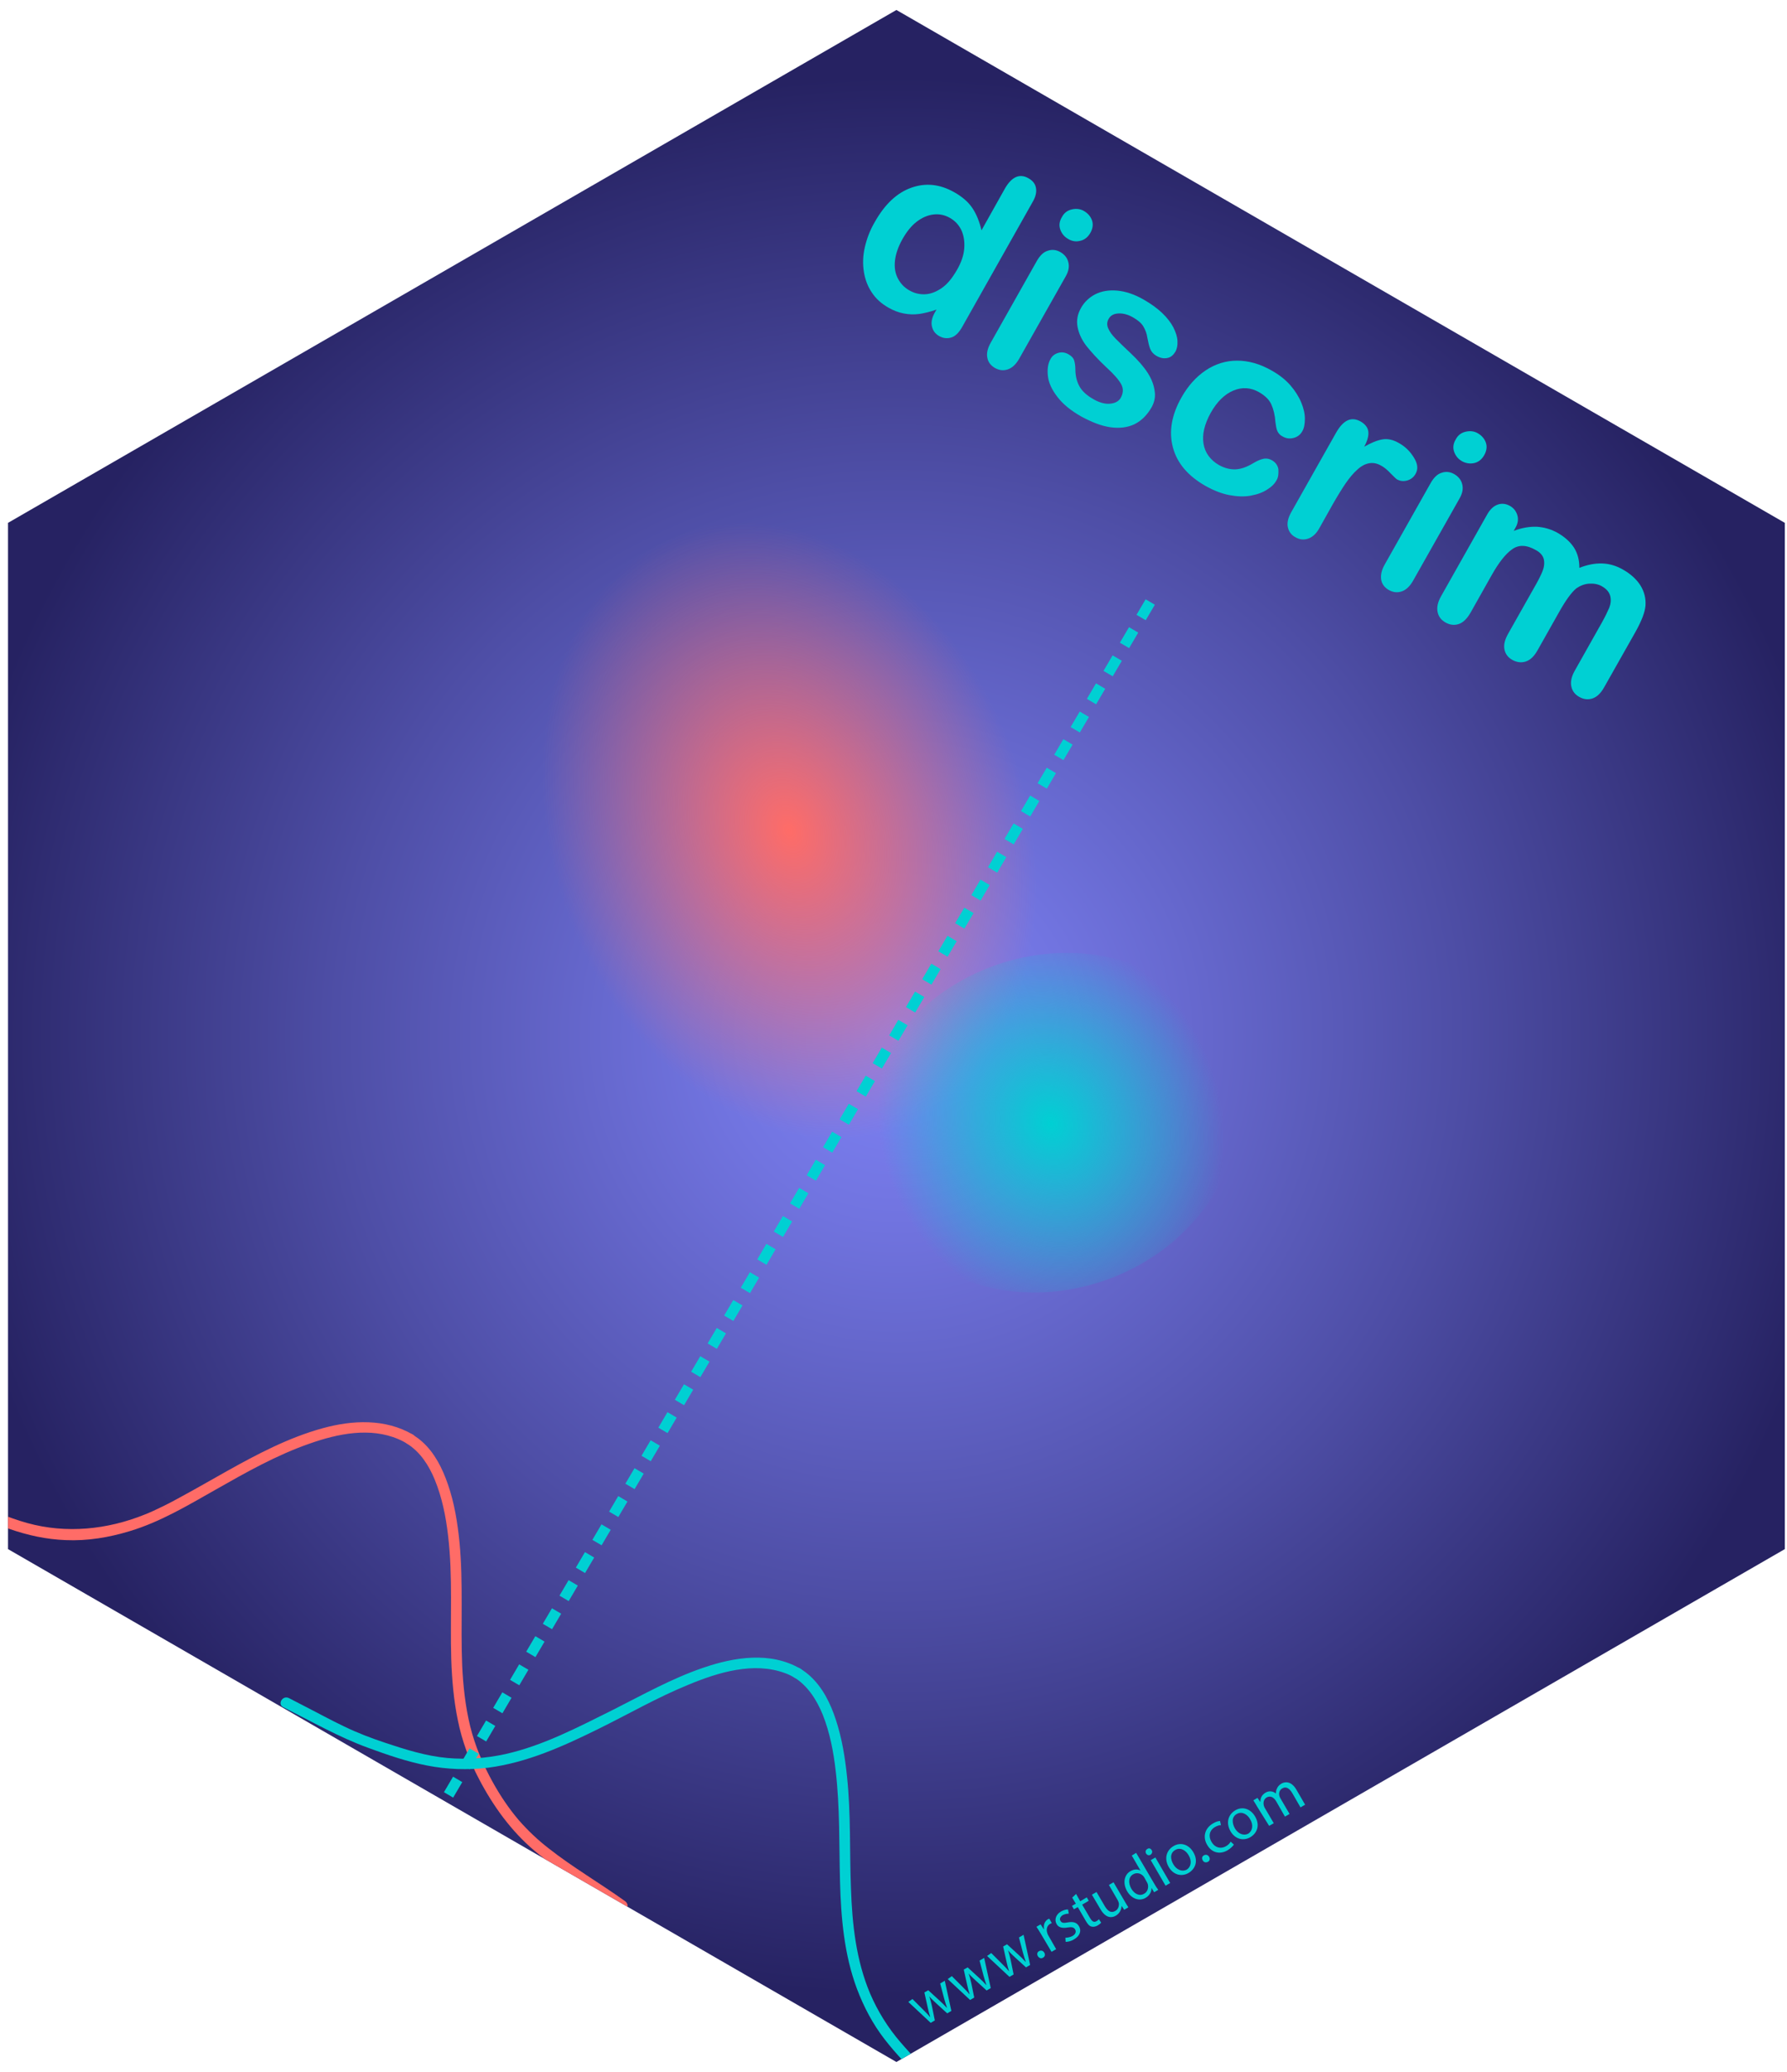 <?xml version="1.0" encoding="utf-8"?>
<!-- Generator: Adobe Illustrator 24.2.3, SVG Export Plug-In . SVG Version: 6.00 Build 0)  -->
<svg version="1.1" id="Layer_1" xmlns="http://www.w3.org/2000/svg" xmlns:xlink="http://www.w3.org/1999/xlink" x="0px" y="0px"
	 viewBox="0 0 735 852" style="enable-background:new 0 0 735 852;" xml:space="preserve">
<style type="text/css">
	.st0{clip-path:url(#SVGID_2_);}
	.st1{fill:url(#SVGID_3_);}
	.st2{clip-path:url(#SVGID_5_);fill:url(#SVGID_6_);}
	.st3{clip-path:url(#SVGID_8_);}
	.st4{fill:#FF6C67;}
	.st5{clip-path:url(#SVGID_10_);}
	.st6{fill:#00D0D3;}
	.st7{clip-path:url(#SVGID_12_);fill:url(#SVGID_13_);}
	.st8{clip-path:url(#SVGID_15_);}
	.st9{fill:none;}
	.st10{fill-rule:evenodd;clip-rule:evenodd;fill:#00D0D3;}
	.st11{clip-path:url(#SVGID_17_);}
</style>
<g>
	<g>
		<g>
			<g>
				<g>
					<defs>
						<polygon id="SVGID_1_" points="3.3,215 3.3,637 368.7,847.9 734.1,637 734.1,215 368.7,4.1 						"/>
					</defs>
					<clipPath id="SVGID_2_">
						<use xlink:href="#SVGID_1_"  style="overflow:visible;"/>
					</clipPath>
					<g class="st0">
						<g>
							
								<radialGradient id="SVGID_3_" cx="368.7" cy="778" r="394.662" gradientTransform="matrix(1 0 0 -1 0 1204)" gradientUnits="userSpaceOnUse">
								<stop  offset="0" style="stop-color:#7F83F7"/>
								<stop  offset="0.189" style="stop-color:#7174E0"/>
								<stop  offset="0.585" style="stop-color:#4E4EA6"/>
								<stop  offset="1" style="stop-color:#262262"/>
							</radialGradient>
							<polygon class="st1" points="3.3,215 3.3,637 368.7,847.9 734.1,637 734.1,215 368.7,4.1 							"/>
						</g>
					</g>
				</g>
			</g>
		</g>
		<g>
			<g>
				<g>
					<defs>
						<polygon id="SVGID_4_" points="3.3,215 3.3,637 368.7,847.9 734.1,637 734.1,215 368.7,4.1 						"/>
					</defs>
					<clipPath id="SVGID_5_">
						<use xlink:href="#SVGID_4_"  style="overflow:visible;"/>
					</clipPath>
					
						<radialGradient id="SVGID_6_" cx="87.695" cy="1299.614" r="150.779" gradientTransform="matrix(0.608 -0.219 -0.292 -0.811 650.828 1414.814)" gradientUnits="userSpaceOnUse">
						<stop  offset="0" style="stop-color:#FF6C67"/>
						<stop  offset="1" style="stop-color:#FF6C67;stop-opacity:0"/>
					</radialGradient>
					<path class="st2" d="M416.3,308.3c24.3,67.5,3,137.1-47.6,155.3S257.3,441.8,233,374.2s-3-137.1,47.6-155.3
						S392,240.7,416.3,308.3z"/>
				</g>
			</g>
		</g>
		<g>
			<g>
				<g>
					<defs>
						<polygon id="SVGID_7_" points="3.3,215 3.3,637 368.7,847.9 734.1,637 734.1,215 368.7,4.1 						"/>
					</defs>
					<clipPath id="SVGID_8_">
						<use xlink:href="#SVGID_7_"  style="overflow:visible;"/>
					</clipPath>
					<g class="st3">
						<g>
							<g>
								<path class="st4" d="M-42.8,605.8c15.5,7.8,30.3,17.2,46.7,22.9c7.4,2.6,15.2,4.3,23.1,4.6c8.9,0.4,17.9-1.1,26.4-3.7
									c12.6-3.8,23.9-10.6,35.2-17c12.5-7.1,25.2-14.3,38.8-19c11.6-4.1,24.9-6.8,36.5-1.8c1.2,0.5,2.5,1.2,3.7,1.9
									c2.5,1.4,4.7-2.4,2.2-3.8c-11.3-6.6-24.8-6-37.1-2.6c-13.9,3.8-27,10.7-39.5,17.7c-6.1,3.4-12.1,6.9-18.2,10.2
									c-2.7,1.5-5.5,3-8.2,4.3c-2.4,1.2-5,2.4-7.3,3.3c-15.4,6.2-32.2,7.9-48.2,3.5c-16.2-4.5-30.7-13.5-45.4-21.2
									c-2.1-1.1-4.2-2.2-6.3-3.2C-43.1,600.7-45.4,604.5-42.8,605.8L-42.8,605.8z"/>
							</g>
						</g>
						<g>
							<g>
								<path class="st4" d="M257,781.7c-10.3-7.4-21.4-13.8-31.4-21.7c-4.4-3.4-8.4-7.2-12.1-11.4c-4.2-4.9-7.8-10.3-10.9-15.9
									c-4-7.2-7.2-14.8-9.2-22.8c-2-8.2-2.9-16.6-3.3-25c-0.7-16.8,0.5-33.8-1.1-50.6c-0.8-8.1-2.1-16.3-4.8-24
									c-2.2-6.4-5.4-12.9-10.6-17.5c-1.2-1.1-2.5-2-3.9-2.9c-2.4-1.5-4.7,2.3-2.2,3.8c5.4,3.4,8.9,8.9,11.3,14.7
									c3,7.3,4.6,15.2,5.5,23.1c2,16.9,0.8,33.8,1.3,50.8c0.3,8.4,1,16.8,2.7,25c1.7,8.5,4.7,16.6,8.7,24.2
									c5.8,11.1,13.2,21.4,22.8,29.5c9.5,8,20.2,14.3,30.3,21.3c1.6,1.1,3.1,2.2,4.7,3.3c1,0.7,2.5,0.2,3-0.8
									C258.5,783.6,258,782.4,257,781.7L257,781.7z"/>
							</g>
						</g>
					</g>
				</g>
			</g>
		</g>
		<g>
			<g>
				<g>
					<defs>
						<polygon id="SVGID_9_" points="3.3,215 3.3,637 368.7,847.9 734.1,637 734.1,215 368.7,4.1 						"/>
					</defs>
					<clipPath id="SVGID_10_">
						<use xlink:href="#SVGID_9_"  style="overflow:visible;"/>
					</clipPath>
					<g class="st5">
						<g>
							<g>
								<path class="st6" d="M116.5,702c11.5,5.8,22.8,12.3,34.9,16.7c7.9,2.9,16,5.7,24.3,7.3c8.2,1.6,16.6,1.9,25,0.9
									c16.1-2.1,30.9-8.8,45.3-15.9c12.4-6.1,24.5-13.1,37.3-18.3c12.1-5,26.7-9.5,39.6-4.7c1.4,0.5,2.8,1.2,4.1,2
									c2.5,1.4,4.7-2.4,2.2-3.8c-12.3-7.2-27.2-4.8-40-0.4c-12.9,4.4-24.8,11.1-36.9,17.2c-14.3,7.1-28.8,14.8-44.5,18.3
									c-7.8,1.7-15.8,2.3-23.7,1.6c-8.9-0.8-17.4-3.5-25.8-6.3c-5.7-1.9-11.2-4-16.6-6.6c-5.7-2.7-11.3-5.8-17-8.7
									c-1.9-1-3.9-2-5.8-3C116.2,696.9,114,700.8,116.5,702L116.5,702z"/>
							</g>
						</g>
						<g>
							<g>
								<path class="st6" d="M416.4,877.9c-10.3-7.3-21.1-14-30.5-22.3c-5.5-4.9-10.7-10.2-15.5-15.8c-5.2-6-9.4-12.8-12.5-20
									c-5.8-13.7-7.4-28.6-7.9-43.4c-0.6-15.2,0-30.5-1.6-45.7c-0.8-7.9-2.1-15.9-4.6-23.5c-2.2-6.7-5.4-13.3-10.7-18.1
									c-1.2-1.1-2.6-2.1-4-3c-2.4-1.5-4.7,2.3-2.2,3.8c5.5,3.5,9.1,9.3,11.5,15.2c2.9,7.3,4.4,15.1,5.3,22.9
									c1.8,15.2,1.4,30.5,1.8,45.7c0.4,14.9,1.7,30.1,7,44.2c2.8,7.4,6.5,14.4,11.3,20.6c4.8,6.2,10.4,12,16.1,17.4
									c8.9,8.4,19.1,15.1,29.2,22.1c1.7,1.2,3.5,2.4,5.2,3.7c1,0.7,2.5,0.2,3-0.8C417.9,879.9,417.4,878.6,416.4,877.9
									L416.4,877.9z"/>
							</g>
						</g>
					</g>
				</g>
			</g>
		</g>
		<g>
			<g>
				<g>
					<defs>
						<polygon id="SVGID_11_" points="3.3,215 3.3,637 368.7,847.9 734.1,637 734.1,215 368.7,4.1 						"/>
					</defs>
					<clipPath id="SVGID_12_">
						<use xlink:href="#SVGID_11_"  style="overflow:visible;"/>
					</clipPath>
					
						<radialGradient id="SVGID_13_" cx="458.878" cy="667.952" r="70.098" gradientTransform="matrix(1.016 4.371912e-02 -4.371912e-02 -1.121 -4.78 1190.696)" gradientUnits="userSpaceOnUse">
						<stop  offset="0" style="stop-color:#00D0D3"/>
						<stop  offset="0.983" style="stop-color:#00D0D3;stop-opacity:1.695943e-02"/>
						<stop  offset="1" style="stop-color:#00D0D3;stop-opacity:0"/>
					</radialGradient>
					<path class="st7" d="M455.3,526.2c-40.9,14.7-84.4-2.3-97.2-37.9c-12.8-35.6,9.9-76.5,50.8-91.2s84.4,2.3,97.2,37.9
						C518.9,470.6,496.2,511.5,455.3,526.2z"/>
				</g>
			</g>
		</g>
		<g>
			<g>
				<g>
					<defs>
						<polygon id="SVGID_14_" points="3.3,215 3.3,637 368.7,847.9 734.1,637 734.1,215 368.7,4.1 						"/>
					</defs>
					<clipPath id="SVGID_15_">
						<use xlink:href="#SVGID_14_"  style="overflow:visible;"/>
					</clipPath>
					<g class="st8">
						<g>
							<g>
								<g>
									<g>
										<g>
											
												<rect x="445.1" y="240.7" transform="matrix(0.507 -0.862 0.862 0.507 2.603 530.305)" class="st9" width="40.1" height="44.4"/>
										</g>
										
											<rect x="454.1" y="271.9" transform="matrix(0.507 -0.862 0.862 0.507 -10.736 529.451)" class="st10" width="7.4" height="4.4"/>
										
											<rect x="460.8" y="260.3" transform="matrix(0.507 -0.862 0.862 0.507 2.609 529.521)" class="st10" width="7.4" height="4.4"/>
										
											<rect x="467.6" y="248.8" transform="matrix(0.507 -0.862 0.862 0.507 15.909 529.741)" class="st10" width="7.4" height="4.4"/>
									</g>
								</g>
								<g>
									<g>
										<g>
											
												<rect x="424.8" y="275.1" transform="matrix(0.507 -0.862 0.862 0.507 -37.107 529.773)" class="st9" width="40.1" height="44.4"/>
										</g>
										
											<rect x="433.8" y="306.4" transform="matrix(0.507 -0.862 0.862 0.507 -50.443 528.926)" class="st10" width="7.4" height="4.4"/>
										
											<rect x="440.5" y="295" transform="matrix(0.507 -0.862 0.862 0.507 -37.273 529.113)" class="st10" width="7.4" height="4.4"/>
										
											<rect x="447.2" y="283.4" transform="matrix(0.507 -0.862 0.862 0.507 -23.985 529.184)" class="st10" width="7.4" height="4.4"/>
									</g>
								</g>
								<g>
									<g>
										<g>
											
												<rect x="404.3" y="309.8" transform="matrix(0.507 -0.862 0.862 0.507 -77.065 529.18)" class="st9" width="40.1" height="44.4"/>
										</g>
										
											<rect x="413.3" y="341" transform="matrix(0.507 -0.862 0.862 0.507 -90.339 528.363)" class="st10" width="7.4" height="4.4"/>
										
											<rect x="420.1" y="329.5" transform="matrix(0.507 -0.862 0.862 0.507 -77.082 528.58)" class="st10" width="7.4" height="4.4"/>
										
											<rect x="426.9" y="318.1" transform="matrix(0.507 -0.862 0.862 0.507 -63.867 528.776)" class="st10" width="7.4" height="4.4"/>
									</g>
								</g>
								<g>
									<g>
										<g>
											
												<rect x="383.9" y="344.4" transform="matrix(0.507 -0.862 0.862 0.507 -116.959 528.623)" class="st9" width="40.1" height="44.4"/>
										</g>
										
											<rect x="393" y="375.7" transform="matrix(0.507 -0.862 0.862 0.507 -130.234 527.906)" class="st10" width="7.4" height="4.4"/>
										
											<rect x="399.7" y="364.1" transform="matrix(0.507 -0.862 0.862 0.507 -116.976 528.023)" class="st10" width="7.4" height="4.4"/>
										
											<rect x="406.5" y="352.6" transform="matrix(0.507 -0.862 0.862 0.507 -103.676 528.243)" class="st10" width="7.4" height="4.4"/>
									</g>
								</g>
								<g>
									<g>
										<g>
											
												<rect x="363.7" y="379" transform="matrix(0.507 -0.862 0.862 0.507 -156.657 528.239)" class="st9" width="40.1" height="44.4"/>
										</g>
										
											<rect x="372.7" y="410.2" transform="matrix(0.507 -0.862 0.862 0.507 -169.932 527.421)" class="st10" width="7.4" height="4.4"/>
										
											<rect x="379.4" y="398.7" transform="matrix(0.507 -0.862 0.862 0.507 -156.723 527.554)" class="st10" width="7.4" height="4.4"/>
										
											<rect x="386.1" y="387.2" transform="matrix(0.507 -0.862 0.862 0.507 -143.57 527.686)" class="st10" width="7.4" height="4.4"/>
									</g>
								</g>
								<g>
									<g>
										<g>
											
												<rect x="343.4" y="413.6" transform="matrix(0.507 -0.862 0.862 0.507 -196.503 527.769)" class="st9" width="40.1" height="44.4"/>
										</g>
										
											<rect x="352.4" y="444.8" transform="matrix(0.507 -0.862 0.862 0.507 -209.778 526.951)" class="st10" width="7.4" height="4.4"/>
										
											<rect x="359" y="433.2" transform="matrix(0.507 -0.862 0.862 0.507 -196.497 526.986)" class="st10" width="7.4" height="4.4"/>
										
											<rect x="365.8" y="421.8" transform="matrix(0.507 -0.862 0.862 0.507 -183.317 527.217)" class="st10" width="7.4" height="4.4"/>
									</g>
								</g>
								<g>
									<g>
										<g>
											
												<rect x="322.9" y="448.2" transform="matrix(0.507 -0.862 0.862 0.507 -236.397 527.212)" class="st9" width="40.1" height="44.4"/>
										</g>
										
											<rect x="331.9" y="479.3" transform="matrix(0.507 -0.862 0.862 0.507 -249.636 526.359)" class="st10" width="7.4" height="4.4"/>
										
											<rect x="338.6" y="467.8" transform="matrix(0.507 -0.862 0.862 0.507 -236.391 526.429)" class="st10" width="7.4" height="4.4"/>
										
											<rect x="345.4" y="456.3" transform="matrix(0.507 -0.862 0.862 0.507 -223.091 526.648)" class="st10" width="7.4" height="4.4"/>
									</g>
								</g>
								<g>
									<g>
										<g>
											
												<rect x="302.5" y="482.7" transform="matrix(0.507 -0.862 0.862 0.507 -276.171 526.643)" class="st9" width="40.1" height="44.4"/>
										</g>
										
											<rect x="311.5" y="513.9" transform="matrix(0.507 -0.862 0.862 0.507 -289.446 525.826)" class="st10" width="7.4" height="4.4"/>
										
											<rect x="318.3" y="502.5" transform="matrix(0.507 -0.862 0.862 0.507 -276.273 526.021)" class="st10" width="7.4" height="4.4"/>
										
											<rect x="325" y="490.9" transform="matrix(0.507 -0.862 0.862 0.507 -262.985 526.092)" class="st10" width="7.4" height="4.4"/>
									</g>
								</g>
								<g>
									<g>
										<g>
											
												<rect x="282.1" y="517.3" transform="matrix(0.507 -0.862 0.862 0.507 -316.065 526.087)" class="st9" width="40.1" height="44.4"/>
										</g>
										
											<rect x="291.1" y="548.5" transform="matrix(0.507 -0.862 0.862 0.507 -329.34 525.269)" class="st10" width="7.4" height="4.4"/>
										
											<rect x="297.9" y="537" transform="matrix(0.507 -0.862 0.862 0.507 -316.082 525.487)" class="st10" width="7.4" height="4.4"/>
										
											<rect x="304.7" y="525.6" transform="matrix(0.507 -0.862 0.862 0.507 -302.867 525.684)" class="st10" width="7.4" height="4.4"/>
									</g>
								</g>
								<g>
									<g>
										<g>
											
												<rect x="261.8" y="552" transform="matrix(0.507 -0.862 0.862 0.507 -355.96 525.63)" class="st9" width="40.1" height="44.4"/>
										</g>
										
											<rect x="270.8" y="583.2" transform="matrix(0.507 -0.862 0.862 0.507 -369.235 524.812)" class="st10" width="7.4" height="4.4"/>
										
											<rect x="277.6" y="571.7" transform="matrix(0.507 -0.862 0.862 0.507 -355.978 525.03)" class="st10" width="7.4" height="4.4"/>
										
											<rect x="284.3" y="560.1" transform="matrix(0.507 -0.862 0.862 0.507 -342.676 525.15)" class="st10" width="7.4" height="4.4"/>
									</g>
								</g>
								<g>
									<g>
										<g>
											
												<rect x="241.5" y="586.5" transform="matrix(0.507 -0.862 0.862 0.507 -395.657 525.147)" class="st9" width="40.1" height="44.4"/>
										</g>
										
											<rect x="250.5" y="617.7" transform="matrix(0.507 -0.862 0.862 0.507 -408.932 524.33)" class="st10" width="7.4" height="4.4"/>
										
											<rect x="257.2" y="606.2" transform="matrix(0.507 -0.862 0.862 0.507 -395.723 524.464)" class="st10" width="7.4" height="4.4"/>
										
											<rect x="263.9" y="594.7" transform="matrix(0.507 -0.862 0.862 0.507 -382.57 524.594)" class="st10" width="7.4" height="4.4"/>
									</g>
								</g>
								<g>
									<g>
										<g>
											
												<rect x="221.2" y="621.1" transform="matrix(0.507 -0.862 0.862 0.507 -435.503 524.676)" class="st9" width="40.1" height="44.4"/>
										</g>
										
											<rect x="230.1" y="652.2" transform="matrix(0.507 -0.862 0.862 0.507 -448.743 523.823)" class="st10" width="7.4" height="4.4"/>
										
											<rect x="236.8" y="640.7" transform="matrix(0.507 -0.862 0.862 0.507 -435.497 523.893)" class="st10" width="7.4" height="4.4"/>
										
											<rect x="243.6" y="629.3" transform="matrix(0.507 -0.862 0.862 0.507 -422.317 524.125)" class="st10" width="7.4" height="4.4"/>
									</g>
								</g>
								<g>
									<g>
										<g>
											
												<rect x="200.7" y="655.7" transform="matrix(0.507 -0.862 0.862 0.507 -475.397 524.12)" class="st9" width="40.1" height="44.4"/>
										</g>
										
											<rect x="209.7" y="686.9" transform="matrix(0.507 -0.862 0.862 0.507 -488.636 523.267)" class="st10" width="7.4" height="4.4"/>
										
											<rect x="216.4" y="675.3" transform="matrix(0.507 -0.862 0.862 0.507 -475.391 523.339)" class="st10" width="7.4" height="4.4"/>
										
											<rect x="223.2" y="663.8" transform="matrix(0.507 -0.862 0.862 0.507 -462.091 523.558)" class="st10" width="7.4" height="4.4"/>
									</g>
								</g>
								<g>
									<g>
										<g>
											
												<rect x="180.3" y="690.2" transform="matrix(0.507 -0.862 0.862 0.507 -515.171 523.551)" class="st9" width="40.1" height="44.4"/>
										</g>
										
											<rect x="189.3" y="721.4" transform="matrix(0.507 -0.862 0.862 0.507 -528.446 522.735)" class="st10" width="7.4" height="4.4"/>
										
											<rect x="196.1" y="710" transform="matrix(0.507 -0.862 0.862 0.507 -515.273 522.928)" class="st10" width="7.4" height="4.4"/>
										
											<rect x="202.8" y="698.4" transform="matrix(0.507 -0.862 0.862 0.507 -501.985 522.999)" class="st10" width="7.4" height="4.4"/>
									</g>
								</g>
								<g>
									<g>
										<g>
											
												<rect x="159.9" y="724.8" transform="matrix(0.507 -0.862 0.862 0.507 -555.065 522.995)" class="st9" width="40.1" height="44.4"/>
										</g>
										
											<rect x="168.9" y="756" transform="matrix(0.507 -0.862 0.862 0.507 -568.34 522.177)" class="st10" width="7.4" height="4.4"/>
										
											<rect x="175.7" y="744.6" transform="matrix(0.507 -0.862 0.862 0.507 -555.082 522.395)" class="st10" width="7.4" height="4.4"/>
										
											<rect x="182.5" y="733.1" transform="matrix(0.507 -0.862 0.862 0.507 -541.867 522.591)" class="st10" width="7.4" height="4.4"/>
									</g>
								</g>
							</g>
						</g>
					</g>
				</g>
			</g>
		</g>
		<g>
			<g>
				<g>
					<defs>
						<polygon id="SVGID_16_" points="3.3,215 3.3,637 368.7,847.9 734.1,637 734.1,215 368.7,4.1 						"/>
					</defs>
					<clipPath id="SVGID_17_">
						<use xlink:href="#SVGID_16_"  style="overflow:visible;"/>
					</clipPath>
					<g class="st11">
						<path class="st6" d="M384.5,128.5l0.7-1.2c-2.6,0.9-5,1.5-7.1,1.8c-2.2,0.3-4.3,0.2-6.4-0.2s-4.2-1.2-6.3-2.4
							c-2.8-1.6-5.1-3.6-6.8-6.2c-1.7-2.5-2.8-5.4-3.3-8.6s-0.4-6.5,0.4-10s2.1-7,4.1-10.4c4.1-7.3,9.1-12,15-14.1
							s11.7-1.5,17.6,1.8c3.4,1.9,5.9,4.1,7.5,6.5c1.7,2.5,2.9,5.5,3.8,9.2l9.7-17.3c1.4-2.4,2.9-3.9,4.5-4.6s3.4-0.5,5.1,0.5
							c1.8,1,2.8,2.3,3.1,4s-0.1,3.6-1.4,5.8l-29.1,51.6c-1.3,2.2-2.7,3.6-4.4,4.1c-1.7,0.5-3.3,0.3-4.9-0.6c-1.6-0.9-2.6-2.2-3-4
							C382.9,132.6,383.3,130.6,384.5,128.5z M371.2,98.3c-1.8,3.2-2.8,6.2-3.1,8.9c-0.3,2.8,0.1,5.2,1.2,7.3
							c1.1,2.1,2.6,3.7,4.7,4.9c2.1,1.2,4.2,1.7,6.5,1.6s4.6-1,6.9-2.6s4.3-4.1,6.2-7.4c1.8-3.1,2.8-6.1,3-8.9s-0.2-5.3-1.2-7.5
							c-1.1-2.2-2.6-3.8-4.7-5s-4.4-1.7-6.8-1.4c-2.4,0.3-4.7,1.3-6.9,3C374.8,92.9,372.9,95.3,371.2,98.3z"/>
						<path class="st6" d="M438.3,113.7l-19.1,33.8c-1.3,2.3-2.9,3.8-4.7,4.4c-1.8,0.6-3.5,0.4-5.3-0.6c-1.7-1-2.8-2.4-3.1-4.2
							c-0.4-1.8,0.1-3.9,1.4-6.2l18.9-33.5c1.3-2.3,2.8-3.8,4.6-4.3c1.7-0.6,3.5-0.4,5.2,0.6s2.8,2.4,3.2,4.1
							C439.9,109.7,439.5,111.6,438.3,113.7z M439.4,98.3c-1.6-0.9-2.7-2.2-3.3-3.9c-0.6-1.7-0.4-3.4,0.7-5.2
							c0.9-1.7,2.3-2.7,4.1-3.1c1.8-0.4,3.5-0.2,5,0.7c1.5,0.9,2.6,2.1,3.2,3.7s0.4,3.4-0.6,5.2c-1,1.8-2.4,2.9-4.1,3.3
							C442.6,99.5,440.9,99.2,439.4,98.3z"/>
						<path class="st6" d="M473.7,167.4c-1.8,3.2-4.2,5.6-7,7c-2.9,1.4-6.2,1.8-9.9,1.3c-3.7-0.5-7.8-2.1-12.2-4.5
							c-4.2-2.4-7.4-5-9.7-8c-2.3-3-3.6-5.8-3.9-8.6c-0.3-2.7,0-5.1,1.1-7c0.7-1.3,1.8-2.1,3.2-2.5c1.4-0.4,2.8-0.2,4.2,0.6
							c1.2,0.7,2,1.5,2.3,2.5s0.5,2.2,0.5,3.6c0,2.8,0.6,5.1,1.7,7.1s3.1,3.8,6,5.4c2.3,1.3,4.6,1.9,6.6,1.7c2.1-0.2,3.5-1,4.3-2.3
							c1.2-2.1,1.2-4,0.2-5.8s-3.1-4.2-6.2-7c-3.5-3.3-6.1-6.2-8.1-8.7c-1.9-2.5-3.1-5.1-3.6-7.8s0-5.3,1.5-7.9
							c1.3-2.3,3.3-4.2,5.8-5.5c2.6-1.3,5.6-1.8,9-1.5s7.1,1.5,10.9,3.7c3,1.7,5.6,3.6,7.6,5.5c2.1,2,3.6,4,4.6,5.9
							c1,2,1.6,3.8,1.7,5.6s-0.2,3.3-0.9,4.5c-0.8,1.3-1.8,2.2-3.2,2.5c-1.4,0.3-2.9,0.1-4.6-0.9c-1.2-0.7-2-1.6-2.5-2.8
							s-0.8-2.7-1.2-4.7c-0.2-1.6-0.8-3.1-1.6-4.5c-0.8-1.4-2.2-2.6-4.3-3.8c-2.1-1.2-4.1-1.7-6-1.6c-1.9,0.1-3.2,0.8-4,2.2
							c-0.7,1.2-0.8,2.5-0.2,3.9s1.6,2.8,3.1,4.3s3.5,3.5,6.1,5.9c3.1,2.9,5.5,5.7,7.1,8.2s2.5,5,2.8,7.3
							C475.3,163,474.9,165.2,473.7,167.4z"/>
						<path class="st6" d="M525.1,197.4c-0.8,1.5-2.1,2.8-3.9,3.9c-1.8,1.2-4,2-6.7,2.5c-2.6,0.5-5.6,0.4-8.8-0.2
							c-3.2-0.6-6.5-1.9-9.9-3.8c-7.2-4.1-11.7-9.4-13.4-15.9c-1.7-6.5-0.5-13.3,3.5-20.4c2.7-4.8,6-8.5,10-11.2
							c3.9-2.6,8.2-4,12.9-4s9.4,1.3,14.3,4.1c3,1.7,5.6,3.7,7.6,6s3.5,4.7,4.5,7.1c1,2.4,1.5,4.6,1.5,6.7c0,2.1-0.3,3.9-1.1,5.2
							c-0.8,1.4-2,2.3-3.6,2.7s-3.1,0.2-4.6-0.7c-1-0.5-1.6-1.3-2-2.1c-0.4-0.9-0.6-2.1-0.8-3.6c-0.2-3-0.8-5.4-1.7-7.4
							s-2.6-3.6-5-5c-3.5-2-7-2.2-10.6-0.7s-6.8,4.6-9.4,9.3c-1.2,2.2-2.1,4.4-2.6,6.5s-0.6,4.2-0.3,6c0.3,1.9,1,3.6,2.1,5.1
							s2.5,2.7,4.2,3.7c2.3,1.3,4.7,1.9,6.9,1.8c2.3-0.1,4.7-1,7.2-2.5c1.5-0.9,2.8-1.5,4.1-1.8c1.2-0.3,2.5-0.1,3.7,0.6
							c1.4,0.8,2.3,2,2.6,3.6C525.9,194.8,525.8,196.2,525.1,197.4z"/>
						<path class="st6" d="M548.2,207.3l-5.5,9.8c-1.3,2.4-2.9,3.8-4.7,4.4c-1.8,0.6-3.5,0.4-5.2-0.6c-1.7-0.9-2.7-2.3-3.1-4.1
							c-0.4-1.8,0.1-3.9,1.4-6.2l18.4-32.6c3-5.3,6.3-6.8,10.1-4.7c1.9,1.1,3,2.5,3.2,4.2s-0.4,3.8-1.7,6.2c2.8-1.6,5.2-2.6,7.4-3
							s4.5,0.1,6.9,1.5c2.5,1.4,4.5,3.3,6.1,5.9c1.6,2.5,1.9,4.8,0.7,6.8c-0.8,1.4-2,2.3-3.5,2.7s-2.8,0.2-4-0.4
							c-0.4-0.2-1.3-1.1-2.7-2.5c-1.4-1.5-2.6-2.5-3.9-3.2c-1.7-1-3.4-1.3-5-1s-3.2,1.1-4.8,2.6c-1.6,1.4-3.2,3.3-4.8,5.6
							C552,200.9,550.2,203.8,548.2,207.3z"/>
						<path class="st6" d="M600.3,205l-19.1,33.8c-1.3,2.3-2.9,3.8-4.7,4.4c-1.8,0.6-3.5,0.4-5.3-0.6c-1.7-1-2.8-2.4-3.1-4.2
							s0.1-3.9,1.4-6.2l18.9-33.5c1.3-2.3,2.8-3.8,4.6-4.3c1.7-0.6,3.5-0.4,5.2,0.6s2.8,2.4,3.2,4.1
							C601.9,201,601.5,202.9,600.3,205z M601.4,189.7c-1.6-0.9-2.7-2.2-3.3-3.9s-0.4-3.4,0.7-5.2c0.9-1.7,2.3-2.7,4.1-3.1
							c1.8-0.4,3.5-0.2,5,0.7s2.6,2.1,3.2,3.7c0.6,1.6,0.4,3.4-0.6,5.2s-2.4,2.9-4.1,3.3C604.6,190.8,602.9,190.5,601.4,189.7z"/>
						<path class="st6" d="M641.2,251.8l-8.8,15.6c-1.4,2.5-3,4-4.8,4.6s-3.6,0.4-5.5-0.6c-1.8-1-2.9-2.4-3.3-4.3
							c-0.4-1.9,0.1-4,1.5-6.5l10.5-18.6c1.7-2.9,2.9-5.3,3.6-7c0.7-1.7,0.9-3.4,0.6-4.9c-0.3-1.5-1.4-2.9-3.3-3.9
							c-3.8-2.2-7.1-2.3-9.8-0.3c-2.7,1.9-5.4,5.4-8.2,10.3l-8.9,15.8c-1.4,2.4-3,4-4.8,4.6s-3.6,0.4-5.4-0.6
							c-1.8-1-2.9-2.4-3.3-4.3c-0.4-1.9,0-4,1.4-6.5l18.9-33.5c1.2-2.2,2.7-3.6,4.4-4.2c1.7-0.6,3.3-0.4,5,0.5
							c1.6,0.9,2.6,2.2,3.1,3.9s0.2,3.5-0.9,5.3l-0.6,1.1c3.4-1.3,6.6-1.8,9.5-1.7c3,0.2,5.9,1,8.7,2.6c2.9,1.7,5.1,3.7,6.6,6
							c1.5,2.4,2.2,5.1,2.2,8.3c3.3-1.3,6.4-1.9,9.4-1.8c2.9,0.1,5.7,0.9,8.5,2.5c3.2,1.8,5.6,4,7.2,6.5c1.6,2.6,2.3,5.3,2.1,8.3
							c-0.2,2.7-1.6,6.3-4.1,10.8l-12.9,22.8c-1.4,2.5-3,4-4.8,4.6s-3.6,0.4-5.4-0.6c-1.8-1-2.9-2.4-3.3-4.3c-0.4-1.9,0-4,1.4-6.5
							l11.1-19.7c1.4-2.5,2.4-4.6,3.1-6.2c0.6-1.6,0.8-3.2,0.4-4.8c-0.4-1.6-1.5-2.9-3.4-4c-1.5-0.9-3.3-1.2-5.2-1.1
							c-1.9,0.1-3.7,0.8-5.3,1.9C646.4,243.5,644,246.8,641.2,251.8z"/>
					</g>
				</g>
			</g>
		</g>
	</g>
</g>
<g>
	<path class="st6" d="M375.3,822l4.5,4.5c1,1,1.9,1.9,2.7,2.9h0.1c-0.4-1.2-0.7-2.5-1-3.8l-1.4-6.3l1.6-0.9l4.7,4.3
		c1.1,1,2.1,2,2.9,2.9h0.1c-0.4-1.2-0.8-2.4-1.2-3.9l-1.6-6.1l1.9-1.1l2.7,12.4l-1.7,1l-4.5-4.1c-1-1-2-1.8-2.9-2.9l0,0
		c0.5,1.4,0.8,2.7,1.1,4l1.2,5.9l-1.7,1l-9.2-8.6L375.3,822z"/>
	<path class="st6" d="M391.5,812.6l4.5,4.5c1,1,1.9,1.9,2.7,2.9h0.1c-0.4-1.2-0.7-2.5-1-3.8l-1.4-6.3l1.6-0.9l4.7,4.3
		c1.1,1,2.1,2,2.9,2.9h0.1c-0.4-1.2-0.8-2.4-1.2-3.9l-1.6-6.1l1.9-1.1l2.7,12.4l-1.7,1l-4.5-4.1c-1-1-2-1.8-2.9-2.9l0,0
		c0.5,1.4,0.8,2.7,1.1,4l1.2,5.9l-1.7,1l-9.2-8.6L391.5,812.6z"/>
	<path class="st6" d="M407.7,803.1l4.5,4.5c1,1,1.9,1.9,2.7,2.9h0.1c-0.4-1.2-0.7-2.5-1-3.8l-1.4-6.3l1.6-0.9l4.7,4.3
		c1.1,1,2.1,2,2.9,2.9h0.1c-0.4-1.2-0.8-2.4-1.2-3.9l-1.6-6.1l1.9-1.1l2.7,12.4l-1.7,1l-4.5-4.1c-1-1-2-1.8-2.9-2.9l0,0
		c0.5,1.4,0.8,2.7,1.1,4l1.2,5.9l-1.7,1l-9.2-8.6L407.7,803.1z"/>
	<path class="st6" d="M426.9,804.4c-0.5-0.8-0.3-1.7,0.5-2.1s1.6-0.2,2.1,0.6s0.3,1.7-0.5,2.1C428.3,805.5,427.4,805.2,426.9,804.4z
		"/>
	<path class="st6" d="M428.3,795.5c-0.7-1.2-1.4-2.3-2-3.2l1.7-1l1.3,2l0.1-0.1c-0.3-1.7,0.3-3.2,1.6-4c0.2-0.1,0.4-0.2,0.6-0.2
		l1,1.8c-0.2,0.1-0.4,0.2-0.7,0.3c-1.3,0.8-1.7,2.3-1.1,3.9c0.1,0.3,0.2,0.6,0.4,0.9l3.2,5.6l-1.9,1.1L428.3,795.5z"/>
	<path class="st6" d="M438.2,796.8c0.8,0,2-0.2,2.9-0.7c1.4-0.8,1.6-1.9,1.1-2.7c-0.5-0.9-1.4-1.1-3.1-0.8c-2.3,0.4-3.8-0.1-4.5-1.4
		c-1-1.7-0.4-3.9,1.8-5.2c1.1-0.6,2.2-0.9,2.9-0.8l0.3,1.7c-0.6,0-1.5,0.1-2.5,0.6c-1.1,0.7-1.4,1.7-0.9,2.4c0.5,0.9,1.4,0.9,3,0.6
		c2.2-0.4,3.7,0,4.6,1.6c1.1,1.8,0.4,4-2.1,5.4c-1.1,0.7-2.4,1-3.4,1L438.2,796.8z"/>
	<path class="st6" d="M442.6,778.8l1.7,3l2.7-1.6l0.8,1.4l-2.7,1.6l3.3,5.6c0.8,1.3,1.5,1.8,2.6,1.2c0.5-0.3,0.8-0.6,1-0.8l0.9,1.4
		c-0.3,0.4-0.8,0.8-1.5,1.2c-0.9,0.5-1.8,0.6-2.5,0.4c-0.9-0.2-1.6-1.1-2.3-2.3l-3.3-5.7l-1.6,0.9l-0.8-1.4l1.6-0.9l-1.5-2.5
		L442.6,778.8z"/>
	<path class="st6" d="M462.4,781.5c0.6,1.1,1.2,2,1.7,2.8l-1.7,1l-1.1-1.6l0,0c0,1.1-0.5,2.9-2.3,4c-1.6,1-4.1,1.2-6.3-2.5l-3.6-6.1
		l1.9-1.1l3.4,5.8c1.2,2,2.5,3,4.3,2c1.3-0.7,1.6-2.1,1.5-3.2c-0.1-0.3-0.2-0.7-0.4-1.1l-3.7-6.4l1.9-1.1L462.4,781.5z"/>
	<path class="st6" d="M467.3,761.9l7.4,12.6c0.5,0.9,1.2,2,1.7,2.6l-1.7,1l-1.1-1.8l0,0c0.1,1.5-0.7,3.1-2.4,4.1
		c-2.5,1.5-5.7,0.5-7.6-2.7c-2-3.5-1.1-6.9,1.4-8.3c1.6-0.9,3.1-0.8,4.1-0.2l0,0l-3.6-6.2L467.3,761.9z M470.7,772.1
		c-0.1-0.2-0.3-0.5-0.6-0.8c-1-1-2.6-1.4-4-0.6c-2,1.1-2.1,3.6-0.8,5.9c1.2,2.1,3.3,3.3,5.3,2.1c1.3-0.7,1.9-2.3,1.5-3.9
		c-0.1-0.3-0.2-0.6-0.4-0.9L470.7,772.1z"/>
	<path class="st6" d="M473.7,760.8c0.4,0.6,0.2,1.4-0.5,1.9c-0.7,0.4-1.4,0.1-1.8-0.5c-0.4-0.7-0.2-1.5,0.5-1.9
		C472.6,759.8,473.3,760.1,473.7,760.8z M479.4,775.4l-6.1-10.5l1.9-1.1l6.1,10.5L479.4,775.4z"/>
	<path class="st6" d="M490.8,761.6c2.3,3.9,0.6,7.1-2,8.6c-2.8,1.6-6.2,0.8-8.1-2.5c-2-3.5-0.9-6.9,2-8.6
		C485.6,757.4,488.9,758.4,490.8,761.6z M482.6,766.6c1.3,2.3,3.7,3.2,5.5,2.2c1.8-1.1,2.2-3.6,0.8-5.9c-1-1.8-3.2-3.5-5.5-2.2
		S481.4,764.6,482.6,766.6z"/>
	<path class="st6" d="M494.7,765c-0.5-0.8-0.3-1.7,0.5-2.1c0.8-0.4,1.6-0.2,2.1,0.6s0.3,1.7-0.5,2.1C496,766,495.1,765.8,494.7,765z
		"/>
	<path class="st6" d="M507.5,758.5c-0.3,0.5-1.2,1.5-2.7,2.4c-3.2,1.8-6.5,0.9-8.3-2.3c-1.9-3.2-1-6.8,2.4-8.8c1.1-0.7,2.3-1,2.9-1
		l0.4,1.7c-0.6,0-1.5,0.2-2.5,0.8c-2.4,1.4-2.7,3.9-1.4,6.1c1.4,2.4,3.8,3,5.9,1.8c1.1-0.6,1.6-1.3,2-1.9L507.5,758.5z"/>
	<path class="st6" d="M516.2,746.9c2.3,3.9,0.6,7.1-2,8.6c-2.8,1.6-6.2,0.8-8.1-2.5c-2-3.5-0.9-6.9,2-8.6
		C511,742.7,514.3,743.7,516.2,746.9z M507.9,751.8c1.3,2.3,3.7,3.2,5.5,2.2c1.8-1.1,2.2-3.6,0.8-5.9c-1-1.8-3.2-3.5-5.5-2.2
		S506.8,749.8,507.9,751.8z"/>
	<path class="st6" d="M517.2,743.1c-0.6-1.1-1.2-2-1.7-2.8l1.7-1l1.1,1.6h0.1c0-1.3,0.4-2.8,2.2-3.8c1.4-0.8,3-0.6,4.2,0.4l0,0
		c0-0.8,0.1-1.5,0.4-2c0.3-0.8,0.9-1.5,1.9-2.1c1.4-0.8,4-1.1,6.1,2.5l3.6,6.2l-1.9,1.1l-3.4-5.9c-1.2-2-2.6-2.8-4.1-1.9
		c-1.1,0.6-1.5,1.9-1.2,3c0.1,0.3,0.2,0.7,0.4,1l3.8,6.5l-1.9,1.1l-3.6-6.3c-1-1.7-2.4-2.4-3.9-1.6c-1.2,0.7-1.5,2.1-1.2,3.3
		c0.1,0.3,0.2,0.7,0.4,1l3.7,6.3l-1.9,1.1L517.2,743.1z"/>
</g>
</svg>
